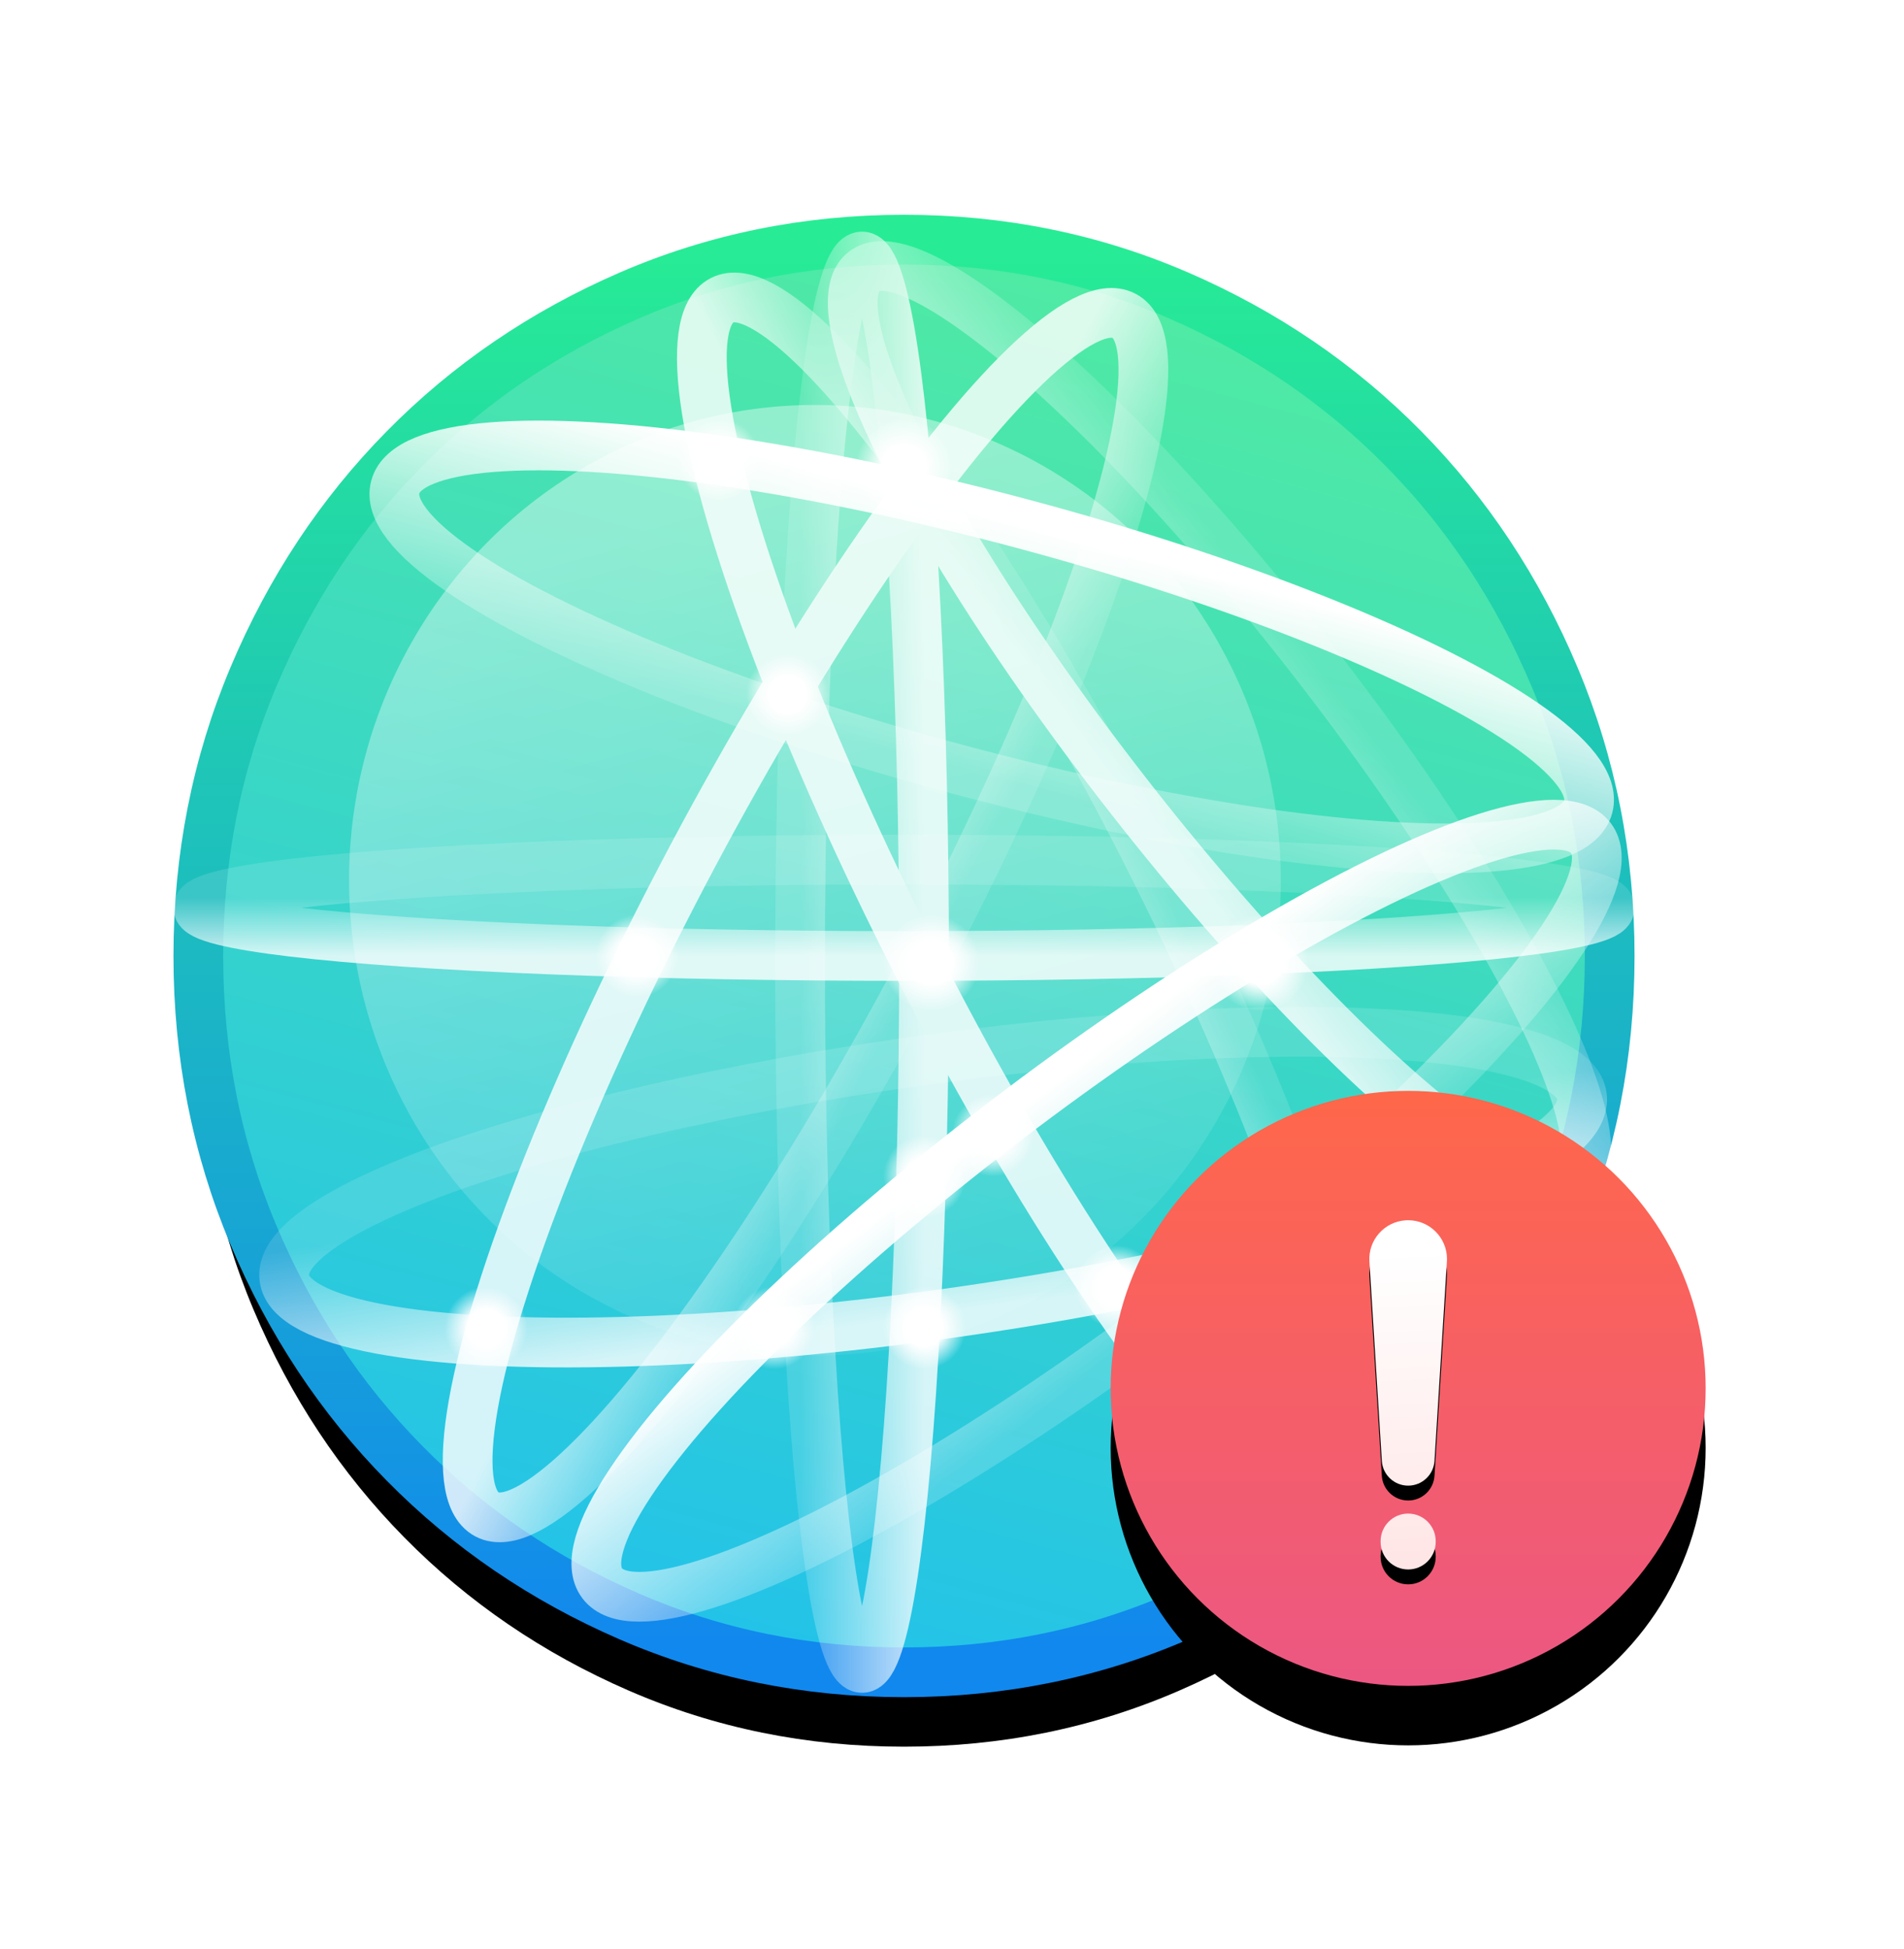 <?xml version="1.0" encoding="UTF-8"?>
<svg width="128px" height="131px" viewBox="0 0 128 131" version="1.1" xmlns="http://www.w3.org/2000/svg" xmlns:xlink="http://www.w3.org/1999/xlink">
    <title>erro-128</title>
    <defs>
        <linearGradient x1="39.276%" y1="100%" x2="65.885%" y2="0%" id="linearGradient-1">
            <stop stop-color="#22C2EA" offset="0%"></stop>
            <stop stop-color="#51ECA1" offset="100%"></stop>
        </linearGradient>
        <linearGradient x1="50%" y1="0%" x2="50%" y2="98.156%" id="linearGradient-2">
            <stop stop-color="#27EC95" offset="0%"></stop>
            <stop stop-color="#1188EE" offset="100%"></stop>
        </linearGradient>
        <path d="M47.441,2.596 C40.893,2.596 34.731,3.85 28.955,6.358 C23.18,8.867 18.145,12.299 13.852,16.657 C9.559,21.015 6.177,26.125 3.706,31.988 C1.235,37.85 0,44.105 0,50.751 C0,57.397 1.235,63.652 3.706,69.514 C6.177,75.377 9.559,80.487 13.852,84.845 C18.145,89.202 23.18,92.635 28.955,95.143 C34.731,97.651 40.893,98.905 47.441,98.905 C53.989,98.905 60.15,97.651 65.926,95.143 C71.702,92.635 76.736,89.202 81.029,84.845 C85.322,80.487 88.704,75.377 91.175,69.514 C93.646,63.652 94.881,57.397 94.881,50.751 C94.881,44.105 93.646,37.85 91.175,31.988 C88.704,26.125 85.322,21.015 81.029,16.657 C76.736,12.299 71.702,8.867 65.926,6.358 C60.15,3.85 53.989,2.596 47.441,2.596 L47.441,2.596 Z" id="path-3"></path>
        <filter x="-21.8%" y="-16.3%" width="143.6%" height="142.9%" filterUnits="objectBoundingBox" id="filter-4">
            <feMorphology radius="1.672" operator="dilate" in="SourceAlpha" result="shadowSpreadOuter1"></feMorphology>
            <feOffset dx="0" dy="5" in="shadowSpreadOuter1" result="shadowOffsetOuter1"></feOffset>
            <feGaussianBlur stdDeviation="5.5" in="shadowOffsetOuter1" result="shadowBlurOuter1"></feGaussianBlur>
            <feComposite in="shadowBlurOuter1" in2="SourceAlpha" operator="out" result="shadowBlurOuter1"></feComposite>
            <feColorMatrix values="0 0 0 0 0   0 0 0 0 0.878   0 0 0 0 1  0 0 0 0.6 0" type="matrix" in="shadowBlurOuter1"></feColorMatrix>
        </filter>
        <linearGradient x1="50%" y1="100%" x2="50%" y2="3.061617e-15%" id="linearGradient-5">
            <stop stop-color="#FFFFFF" stop-opacity="0.176" offset="0%"></stop>
            <stop stop-color="#FFFFFF" offset="100%"></stop>
        </linearGradient>
        <linearGradient x1="50%" y1="100%" x2="50%" y2="3.061617e-15%" id="linearGradient-6">
            <stop stop-color="#FFFFFF" stop-opacity="0.176" offset="0%"></stop>
            <stop stop-color="#FFFFFF" offset="100%"></stop>
        </linearGradient>
        <linearGradient x1="50%" y1="39.476%" x2="50%" y2="100%" id="linearGradient-7">
            <stop stop-color="#FFFFFF" stop-opacity="0.161" offset="0%"></stop>
            <stop stop-color="#FFFFFF" offset="100%"></stop>
        </linearGradient>
        <linearGradient x1="50%" y1="39.476%" x2="50%" y2="100%" id="linearGradient-8">
            <stop stop-color="#FFFFFF" stop-opacity="0.161" offset="0%"></stop>
            <stop stop-color="#FFFFFF" offset="100%"></stop>
        </linearGradient>
        <linearGradient x1="50%" y1="100%" x2="50%" y2="39.476%" id="linearGradient-9">
            <stop stop-color="#FFFFFF" stop-opacity="0.161" offset="0%"></stop>
            <stop stop-color="#FFFFFF" offset="100%"></stop>
        </linearGradient>
        <linearGradient x1="50%" y1="100%" x2="50%" y2="39.476%" id="linearGradient-10">
            <stop stop-color="#FFFFFF" stop-opacity="0.161" offset="0%"></stop>
            <stop stop-color="#FFFFFF" offset="100%"></stop>
        </linearGradient>
        <linearGradient x1="50%" y1="100%" x2="50%" y2="3.061617e-15%" id="linearGradient-11">
            <stop stop-color="#FFFFFF" stop-opacity="0.176" offset="0%"></stop>
            <stop stop-color="#FFFFFF" offset="100%"></stop>
        </linearGradient>
        <linearGradient x1="50%" y1="0%" x2="50%" y2="100%" id="linearGradient-12">
            <stop stop-color="#FFFFFF" stop-opacity="0.176" offset="0%"></stop>
            <stop stop-color="#FFFFFF" offset="100%"></stop>
        </linearGradient>
        <radialGradient cx="50%" cy="50%" fx="50%" fy="50%" r="50.264%" gradientTransform="translate(0.5,0.5),scale(1,0.995),rotate(90),translate(-0.5,-0.5)" id="radialGradient-13">
            <stop stop-color="#FFFFFF" offset="0%"></stop>
            <stop stop-color="#FFFFFF" offset="44.575%"></stop>
            <stop stop-color="#FFFFFF" stop-opacity="0" offset="100%"></stop>
        </radialGradient>
        <radialGradient cx="50%" cy="50%" fx="50%" fy="50%" r="50.264%" gradientTransform="translate(0.5,0.5),scale(1,0.995),rotate(90),translate(-0.5,-0.5)" id="radialGradient-14">
            <stop stop-color="#FFFFFF" offset="0%"></stop>
            <stop stop-color="#FFFFFF" offset="44.575%"></stop>
            <stop stop-color="#FFFFFF" stop-opacity="0" offset="100%"></stop>
        </radialGradient>
        <linearGradient x1="26.563%" y1="12.611%" x2="50%" y2="100%" id="linearGradient-15">
            <stop stop-color="#FFFFFF" offset="0%"></stop>
            <stop stop-color="#FFFFFF" stop-opacity="0.163" offset="100%"></stop>
        </linearGradient>
        <linearGradient x1="50%" y1="0%" x2="50%" y2="100%" id="linearGradient-16">
            <stop stop-color="#FF674A" offset="0%"></stop>
            <stop stop-color="#EC5783" offset="100%"></stop>
        </linearGradient>
        <circle id="path-17" cx="20" cy="20" r="20"></circle>
        <filter x="-20.0%" y="-10.0%" width="140.0%" height="140.0%" filterUnits="objectBoundingBox" id="filter-18">
            <feOffset dx="0" dy="4" in="SourceAlpha" result="shadowOffsetOuter1"></feOffset>
            <feGaussianBlur stdDeviation="2" in="shadowOffsetOuter1" result="shadowBlurOuter1"></feGaussianBlur>
            <feColorMatrix values="0 0 0 0 1   0 0 0 0 0.443   0 0 0 0 0.443  0 0 0 0.3 0" type="matrix" in="shadowBlurOuter1"></feColorMatrix>
        </filter>
        <linearGradient x1="49.505%" y1="8.968%" x2="51.583%" y2="183.984%" id="linearGradient-19">
            <stop stop-color="#FFFFFF" offset="0%"></stop>
            <stop stop-color="#FFCDCD" offset="100%"></stop>
        </linearGradient>
        <path d="M20,8.696 C21.442,8.696 22.611,9.865 22.611,11.307 C22.611,11.361 22.609,11.415 22.606,11.469 L21.771,24.875 C21.713,25.81 20.937,26.539 20,26.539 C19.063,26.539 18.287,25.81 18.229,24.875 L17.394,11.469 C17.305,10.03 18.399,8.79 19.838,8.701 C19.892,8.697 19.946,8.696 20,8.696 Z M20,28.417 C21.023,28.417 21.852,29.247 21.852,30.27 L21.852,30.322 C21.852,31.345 21.023,32.174 20,32.174 C18.977,32.174 18.148,31.345 18.148,30.322 L18.148,30.27 C18.148,29.247 18.977,28.417 20,28.417 Z" id="path-20"></path>
        <filter x="-95.8%" y="-17.0%" width="291.5%" height="142.6%" filterUnits="objectBoundingBox" id="filter-21">
            <feOffset dx="0" dy="1" in="SourceAlpha" result="shadowOffsetOuter1"></feOffset>
            <feGaussianBlur stdDeviation="1.5" in="shadowOffsetOuter1" result="shadowBlurOuter1"></feGaussianBlur>
            <feColorMatrix values="0 0 0 0 0.044   0 0 0 0 0.32   0 0 0 0 0.567  0 0 0 0.2 0" type="matrix" in="shadowBlurOuter1"></feColorMatrix>
        </filter>
    </defs>
    <g id="驱动管理一期1052" stroke="none" stroke-width="1" fill="none" fill-rule="evenodd">
        <g id="1_2检测失败_无网络" transform="translate(-896, -455)">
            <g id="erro-128" transform="translate(896, 455)">
                <rect id="矩形" fill="#D8D8D8" opacity="0" x="0" y="0" width="128" height="128"></rect>
                <g id="编组-2" transform="translate(13.333, 13.515)">
                    <g id="Group">
                        <g id="Page-1" fill-rule="nonzero">
                            <use fill="black" fill-opacity="1" filter="url(#filter-4)" xlink:href="#path-3"></use>
                            <use stroke="url(#linearGradient-2)" stroke-width="3.343" fill="url(#linearGradient-1)" xlink:href="#path-3"></use>
                        </g>
                        <g id="Group-6" transform="translate(0, 10.986)" stroke-width="3.343">
                            <ellipse id="Oval-7" stroke="url(#linearGradient-5)" transform="translate(53.337, 18.989) rotate(15) translate(-53.337, -18.989) " cx="53.337" cy="18.989" rx="41.513" ry="8.536"></ellipse>
                            <ellipse id="Oval-7" stroke="url(#linearGradient-6)" transform="translate(60.387, 56.89) rotate(-37) translate(-60.387, -56.89) " cx="60.387" cy="56.89" rx="41.616" ry="8.516"></ellipse>
                            <ellipse id="Oval-7" stroke="url(#linearGradient-7)" opacity="0.8" transform="translate(49.399, 55.308) rotate(-8) translate(-49.399, -55.308) " cx="49.399" cy="55.308" rx="44.044" ry="8.539"></ellipse>
                            <ellipse id="Oval-7" stroke="url(#linearGradient-8)" opacity="0.8" cx="47.441" cy="36.523" rx="47.441" ry="3.241"></ellipse>
                        </g>
                        <g id="Group-6" transform="translate(55.226, 49.306) rotate(-90) translate(-55.226, -49.306) translate(5.921, 5.92)" opacity="0.8" stroke-width="3.343">
                            <ellipse id="Oval-7" stroke="url(#linearGradient-9)" transform="translate(50.607, 28.98) rotate(28) translate(-50.607, -28.98) " cx="50.607" cy="28.98" rx="45.626" ry="8.562"></ellipse>
                            <ellipse id="Oval-7" stroke="url(#linearGradient-10)" transform="translate(51.297, 44.081) rotate(-27) translate(-51.297, -44.081) " cx="51.297" cy="44.081" rx="45.618" ry="8.564"></ellipse>
                            <ellipse id="Oval-7" stroke="url(#linearGradient-11)" transform="translate(63.285, 56.81) rotate(-38) translate(-63.285, -56.81) " cx="63.285" cy="56.81" rx="38.821" ry="7.69"></ellipse>
                            <ellipse id="Oval-7" stroke="url(#linearGradient-12)" cx="47.441" cy="32.78" rx="47.441" ry="4.167"></ellipse>
                        </g>
                        <ellipse id="Oval-9" fill="url(#radialGradient-13)" cx="47.441" cy="17.876" rx="3.224" ry="3.241"></ellipse>
                        <ellipse id="Oval-9" fill="url(#radialGradient-13)" cx="71.391" cy="51.214" rx="3.224" ry="3.241"></ellipse>
                        <ellipse id="Oval-9" fill="url(#radialGradient-13)" cx="49.283" cy="51.214" rx="3.224" ry="3.241"></ellipse>
                        <ellipse id="Oval-9" fill="url(#radialGradient-14)" cx="48.822" cy="75.754" rx="2.764" ry="2.778"></ellipse>
                        <ellipse id="Oval-9" fill="url(#radialGradient-14)" cx="48.822" cy="65.568" rx="2.764" ry="2.778"></ellipse>
                        <ellipse id="Oval-9" fill="url(#radialGradient-14)" cx="53.428" cy="62.79" rx="2.764" ry="2.778"></ellipse>
                        <ellipse id="Oval-9" fill="url(#radialGradient-14)" cx="19.345" cy="75.754" rx="2.764" ry="2.778"></ellipse>
                        <ellipse id="Oval-9" fill="url(#radialGradient-14)" cx="35.005" cy="17.413" rx="2.764" ry="2.778"></ellipse>
                        <ellipse id="Oval-9" fill="url(#radialGradient-14)" cx="29.478" cy="50.751" rx="2.764" ry="2.778"></ellipse>
                        <ellipse id="Oval-9" fill="url(#radialGradient-14)" cx="39.611" cy="33.156" rx="2.764" ry="2.778"></ellipse>
                        <ellipse id="Oval-9" fill="url(#radialGradient-14)" cx="38.689" cy="75.754" rx="2.764" ry="2.778"></ellipse>
                        <ellipse id="Oval-9" fill="url(#radialGradient-14)" opacity="0.8" cx="87.512" cy="65.568" rx="2.764" ry="2.778"></ellipse>
                        <ellipse id="Oval-9" fill="url(#radialGradient-14)" cx="61.719" cy="72.976" rx="2.764" ry="2.778"></ellipse>
                        <ellipse id="Oval-11" fill="url(#linearGradient-15)" opacity="0.4" cx="41.453" cy="45.658" rx="31.32" ry="31.949"></ellipse>
                    </g>
                    <g id="编组" transform="translate(61.333, 59.818)">
                        <g id="Oval-1">
                            <use fill="black" fill-opacity="1" filter="url(#filter-18)" xlink:href="#path-17"></use>
                            <use fill="url(#linearGradient-16)" fill-rule="evenodd" xlink:href="#path-17"></use>
                        </g>
                        <g id="形状结合">
                            <use fill="black" fill-opacity="1" filter="url(#filter-21)" xlink:href="#path-20"></use>
                            <use fill="url(#linearGradient-19)" fill-rule="evenodd" xlink:href="#path-20"></use>
                        </g>
                    </g>
                </g>
            </g>
        </g>
    </g>
</svg>